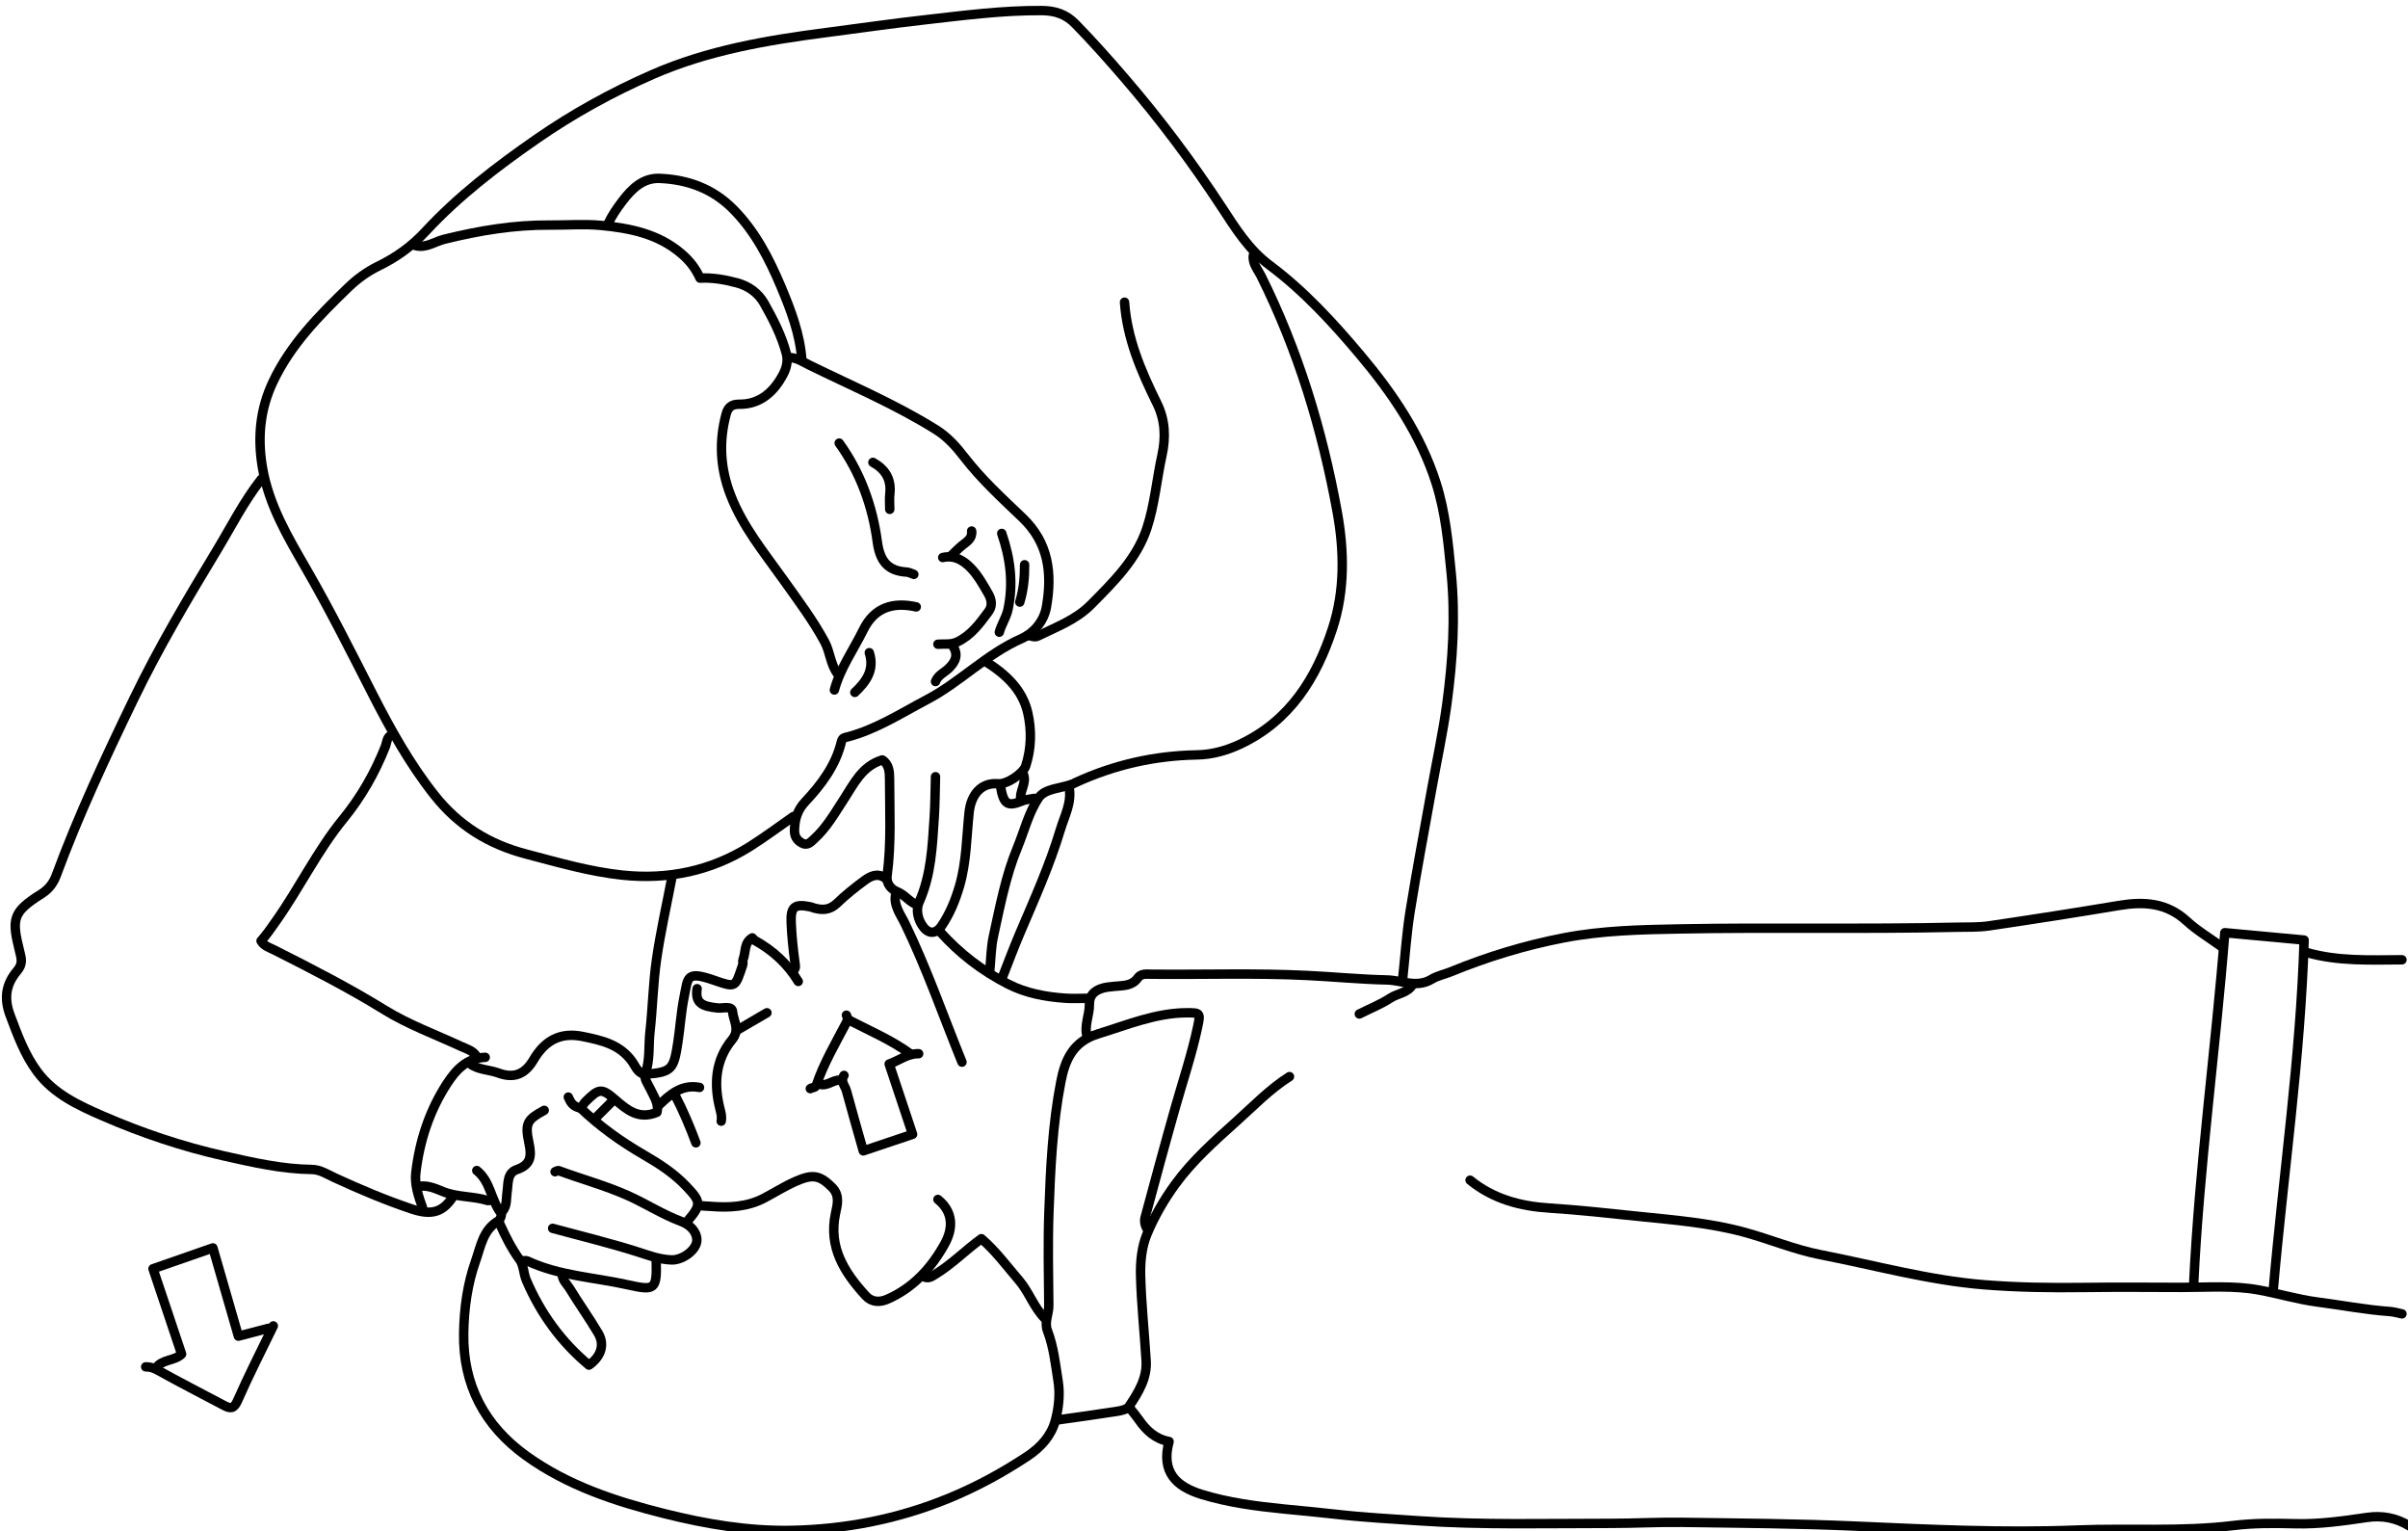 <?xml version="1.0" encoding="utf-8"?>
<!-- Generator: Adobe Illustrator 16.0.0, SVG Export Plug-In . SVG Version: 6.00 Build 0)  -->
<!DOCTYPE svg PUBLIC "-//W3C//DTD SVG 1.1//EN" "http://www.w3.org/Graphics/SVG/1.1/DTD/svg11.dtd">
<svg version="1.1" id="Layer_1" xmlns="http://www.w3.org/2000/svg" xmlns:xlink="http://www.w3.org/1999/xlink" x="0px" y="0px"
	 width="512px" height="325.451px" viewBox="0 0 512 325.451" enable-background="new 0 0 512 325.451" xml:space="preserve">
<g>
	<path fill="none" stroke="#000000" stroke-width="2" stroke-linecap="round" stroke-linejoin="round" stroke-miterlimit="10" d="
		M240.384,299.496c0.598,0.768,1.232,1.51,1.785,2.309c1.593,2.303,3.543,4.081,6.408,4.604c-1.794,6.559,1.638,9.613,6.92,11.234
		c5.659,1.738,11.521,2.51,17.399,3.099c3.666,0.368,7.346,0.688,10.998,1.11c5.881,0.68,11.785,0.99,17.678,1.396
		c13.633,0.94,27.301,0.546,40.956,0.555c5.033,0.003,10.069-0.288,15.104-0.216c12.289,0.176,24.586,0.258,36.861,0.8
		c15.699,0.692,31.411,1.46,47.102,0.835c11.098-0.441,22.233,0.391,33.276-0.962c4.373-0.534,8.719-0.5,13.063-0.384
		c5.195,0.141,10.269-0.583,15.362-1.333c3.188-0.47,6.193,0.086,8.959,1.786"/>
	<path fill="none" stroke="#000000" stroke-width="2" stroke-linecap="round" stroke-linejoin="round" stroke-miterlimit="10" d="
		M55.552,101.864c-3.698,4.695-6.373,10.035-9.448,15.118c-6.23,10.301-12.384,20.668-17.625,31.504
		c-5.957,12.315-11.762,24.716-16.517,37.576c-0.555,1.502-1.488,2.899-3.194,3.967c-6.138,3.843-6.312,5.316-4.595,12.168
		c0.408,1.63,0.711,2.693-0.529,4.165c-2.323,2.755-2.899,5.721-1.482,9.476c1.586,4.203,3.083,8.351,5.777,11.977
		c3.521,4.739,8.756,7.147,13.866,9.371c8.315,3.619,16.943,6.527,25.819,8.518c6.151,1.379,12.311,2.803,18.681,2.875
		c1.772,0.02,3.29,1.039,4.865,1.764c5.359,2.469,10.793,4.766,16.389,6.642c4.234,1.416,6.591,0.66,8.698-2.543"/>
	<path fill="none" stroke="#000000" stroke-width="2" stroke-linecap="round" stroke-linejoin="round" stroke-miterlimit="10" d="
		M298.24,208.104c0.512-4.778,0.822-9.589,1.58-14.329c1.381-8.644,3.021-17.246,4.564-25.862
		c1.102-6.146,2.442-12.258,3.273-18.439c1.23-9.167,1.815-18.359,0.904-27.649c-0.637-6.489-1.236-12.978-3.217-19.172
		c-3.271-10.235-9.205-18.995-16.07-27.153c-5.848-6.951-12.016-13.66-19.279-19.092c-4.53-3.388-7.251-7.823-10.223-12.355
		c-6.286-9.583-13.161-18.753-20.652-27.451c-3.395-3.94-6.845-7.814-10.48-11.538c-2.051-2.101-4.36-2.803-7.203-2.82
		c-8.432-0.052-16.745,1.055-25.098,2.003c-6.924,0.786-13.816,1.783-20.721,2.68c-12.601,1.637-25.101,3.76-36.875,8.908
		c-8.618,3.767-16.826,8.292-24.538,13.629c-8.485,5.874-16.716,12.168-23.748,19.751c-2.963,3.196-6.239,5.514-10.058,7.376
		c-2.362,1.153-4.509,2.726-6.417,4.572c-6.162,5.962-12.154,12.021-15.916,19.946c-2.791,5.878-3.337,11.885-2.278,18.2
		c1.352,8.057,5.436,14.861,9.432,21.79c4.957,8.594,9.41,17.472,13.928,26.311c3.841,7.513,7.919,14.887,13.206,21.575
		c5.131,6.492,11.583,10.47,19.503,12.543c6.781,1.776,13.539,3.757,20.5,4.487c9.638,1.01,18.815-0.867,27.114-6.092
		c3.161-1.991,6.158-4.243,9.23-6.377"/>
	<path fill="none" stroke="#000000" stroke-width="2" stroke-linecap="round" stroke-linejoin="round" stroke-miterlimit="10" d="
		M472.32,201.192c-2.476-1.792-5.146-3.369-7.382-5.422c-4.241-3.896-9.092-4.187-14.384-3.305c-9.2,1.534-18.42,2.977-27.648,4.338
		c-2.268,0.334-4.603,0.235-6.906,0.288c-19.625,0.452-39.257-0.009-58.878,0.359c-8.198,0.154-16.441,0.322-24.59,1.89
		c-8.287,1.595-16.271,4.029-24.056,7.222c-1.349,0.554-2.846,0.836-4.069,1.58c-3.173,1.924-6.351,0.225-9.494,0.156
		c-5.638-0.122-11.263-0.672-16.897-0.951c-11.088-0.55-22.187-0.155-33.28-0.27c-1.017-0.011-2.122-0.178-2.801,0.781
		c-1.236,1.748-3.093,1.61-4.878,1.793c-1.031,0.105-2.11,0.172-3.059,0.537c-1.428,0.548-2.394,1.474-2.361,3.292
		c0.041,2.303-1.189,4.541-0.469,6.911"/>
	<path fill="none" stroke="#000000" stroke-width="2" stroke-linecap="round" stroke-linejoin="round" stroke-miterlimit="10" d="
		M101.376,248.808c2.949,2.336,3.004,6.338,5.195,9.129c0.188,0.239-0.212,1.345-0.612,1.578c-3.277,1.914-3.726,5.395-4.827,8.496
		c-1.761,4.961-2.452,10.137-2.541,15.355c-0.188,11.01,4.429,19.713,13.299,26.087c8.838,6.353,19.007,9.687,29.427,12.293
		c8.814,2.206,17.772,3.719,26.874,3.551c11.568-0.214,22.786-2.405,33.55-6.829c5.875-2.414,11.378-5.406,16.679-8.912
		c2.934-1.938,5.1-4.41,5.951-7.539c0.717-2.639,1.059-5.596,0.613-8.403c-0.573-3.616-0.944-7.294-2.268-10.757
		c-0.704-1.84,0.301-3.571,0.285-5.377c-0.062-6.571-0.209-13.148,0.02-19.711c0.326-9.34,0.759-18.696,2.551-27.898
		c0.896-4.597,2.576-8.482,7.868-10.098c6.252-1.909,12.292-4.491,18.977-4.499c2.709-0.003,2.855,0.044,2.274,2.807
		c-1.241,5.902-3.174,11.623-4.818,17.419c-2.198,7.747-4.297,15.522-6.396,23.297c-0.234,0.864,0.013,1.764,0.492,2.555"/>
	<path fill="none" stroke="#000000" stroke-width="2" stroke-linecap="round" stroke-linejoin="round" stroke-miterlimit="10" d="
		M312.576,250.856c4.92,4.005,10.658,5.537,16.893,5.931c6.328,0.4,12.639,1.107,18.946,1.761
		c7.556,0.781,15.167,1.376,22.512,3.382c5.41,1.478,10.632,3.69,16.151,4.764c11.583,2.254,23.006,5.447,34.813,6.394
		c7.061,0.565,14.152,0.672,21.245,0.574c6.91-0.095,13.823-0.031,20.735-0.017c5.466,0.012,10.965-0.439,16.377,0.547
		c4.195,0.765,8.283,2.02,12.545,2.57c5.122,0.664,10.201,1.647,15.365,2.014c0.859,0.063,1.707,0.326,2.561,0.498"/>
	<path fill="none" stroke="#000000" stroke-width="2" stroke-linecap="round" stroke-linejoin="round" stroke-miterlimit="10" d="
		M266.496,54.248c-0.26,1.723,0.928,2.99,1.593,4.323c7.946,15.93,13.052,32.797,16.229,50.222c1.5,8.227,1.66,16.696-0.983,24.795
		c-3.454,10.581-9.075,19.616-19.653,24.598c-2.924,1.376-6.006,2.219-9.218,2.275c-9.045,0.159-17.653,2.124-25.855,5.915
		c-0.173,0.08-0.336,0.184-0.513,0.253c-2.461,0.975-5.88,0.917-7.247,2.938c-2.119,3.132-3.056,7.058-4.534,10.631
		c-2.487,6.018-3.674,12.393-5.066,18.7c-0.551,2.495-0.561,5.109-0.816,7.669"/>
	<path fill="none" stroke="#000000" stroke-width="2" stroke-linecap="round" stroke-linejoin="round" stroke-miterlimit="10" d="
		M239.104,64.232c0.532,7.738,3.523,14.68,6.899,21.51c1.736,3.511,1.901,7.185,1.064,11.008c-1.135,5.181-1.57,10.572-3.225,15.568
		c-2.165,6.541-7.09,11.374-11.876,16.2c-3.216,3.242-7.341,4.732-11.271,6.672c-0.924,0.457-1.559-0.259-2.327-0.047"/>
	<path fill="none" stroke="#000000" stroke-width="2" stroke-linecap="round" stroke-linejoin="round" stroke-miterlimit="10" d="
		M167.68,76.008c1.653-0.061,2.969,0.885,4.341,1.559c9.045,4.441,18.345,8.363,26.938,13.726c2.561,1.599,4.351,3.649,6.125,5.942
		c3.632,4.694,8.016,8.708,12.292,12.789c5.616,5.359,6.367,11.819,5.125,18.984c-0.567,3.271-2.955,5.703-5.245,6.706
		c-7.473,3.274-13.063,9.265-20.144,12.986c-5.51,2.896-10.776,6.33-16.891,7.938c-0.617,0.162-1.103,0.132-1.318,1.026
		c-1.211,5.046-4.251,9.083-7.695,12.757c-1.671,1.784-2.209,3.664-2.278,5.939c-0.04,1.332,0.429,2.193,1.56,2.828
		c1.167,0.655,1.871-0.184,2.551-0.795c2.726-2.452,4.492-5.613,6.477-8.647c2.084-3.188,3.778-6.908,8.078-8.215
		c1.445,0.888,1.547,2.568,1.55,4.079c0.012,6.829,0.387,13.678-0.519,20.474c-0.258,1.938,1.033,3.019,2.144,3.464
		c1.606,0.644,2.516,2.096,4.045,2.686"/>
	<path fill="none" stroke="#000000" stroke-width="2" stroke-linecap="round" stroke-linejoin="round" stroke-miterlimit="10" d="
		M466.432,272.872c1.192-24.935,4.647-49.661,6.618-74.619c5.766,0.536,11.228,1.042,16.864,1.566
		c-0.767,25.058-4.432,49.759-6.586,74.589"/>
	<path fill="none" stroke="#000000" stroke-width="2" stroke-linecap="round" stroke-linejoin="round" stroke-miterlimit="10" d="
		M199.424,254.952c3.336,2.698,3.229,6.21,1.455,9.427c-2.818,5.109-6.709,9.387-12.221,11.788
		c-1.561,0.681-3.277,0.694-4.589-0.739c-4.502-4.925-7.931-10.227-6.439-17.41c0.392-1.888,1.021-3.898-0.719-5.64
		c-2.604-2.604-4.11-2.86-7.702-1.281c-2.321,1.02-4.455,2.363-6.678,3.545c-3.562,1.893-7.537,2.111-11.485,1.774
		c-0.757-0.064-1.548-0.044-2.31-0.183"/>
	<path fill="none" stroke="#000000" stroke-width="2" stroke-linecap="round" stroke-linejoin="round" stroke-miterlimit="10" d="
		M170.496,76.52c-0.395-5.5-2.342-10.614-4.437-15.581c-2.511-5.953-5.464-11.724-10.129-16.445
		c-4.347-4.4-9.677-6.326-15.645-6.576c-3.535-0.148-5.918,2.157-7.935,4.809c-1.166,1.533-2.262,3.108-3.071,4.865"/>
	<path fill="none" stroke="#000000" stroke-width="2" stroke-linecap="round" stroke-linejoin="round" stroke-miterlimit="10" d="
		M88.32,52.2c2.263,0.606,4.112-0.843,6.129-1.342c7.416-1.834,14.882-3.084,22.543-3.016c3.583,0.032,7.194-0.271,10.746,0.067
		c6.182,0.588,12.221,1.759,17.19,6.045c1.705,1.471,2.989,3.104,3.913,5.164c2.601-0.141,5.224,0.301,7.835,0.999
		c2.569,0.686,4.59,2.196,5.83,4.401c1.91,3.396,3.708,6.872,4.705,10.71c0.42,1.62-0.091,3.202-0.67,4.304
		c-1.926,3.668-4.863,6.445-9.357,6.391c-1.76-0.021-2.44,0.793-2.796,2.122c-1.561,5.815-1.258,11.465,0.941,17.17
		c2.628,6.819,7.209,12.321,11.338,18.144c3.028,4.27,6.188,8.452,8.68,13.071c1.184,2.195,1.214,4.876,2.828,6.905"/>
	<path fill="none" stroke="#000000" stroke-width="2" stroke-linecap="round" stroke-linejoin="round" stroke-miterlimit="10" d="
		M83.456,156.136c-1.261,0.404-1.159,1.638-1.526,2.564c-2.21,5.576-5.137,10.707-8.947,15.375
		c-5.514,6.755-9.302,14.669-14.331,21.761c-0.991,1.398-1.933,2.818-3.148,4.156c0.616,1.113,1.829,1.435,2.869,1.959
		c7.917,3.992,15.788,8.026,23.36,12.697c5.1,3.146,10.846,5.249,16.321,7.778c1.23,0.568,2.58,0.901,3.322,2.189"/>
	<path fill="none" stroke="#000000" stroke-width="2" stroke-linecap="round" stroke-linejoin="round" stroke-miterlimit="10" d="
		M169.728,208.616c-2.272-3.748-5.399-6.591-9.212-8.712c-0.203-0.113-0.346-0.334-0.566-0.554c-1.829,1.054-1.333,3.114-1.98,4.665
		c-0.122,0.291,0.073,0.707-0.031,1.012c-1.663,4.881-1.341,4.985-6.129,3.328c-5.963-2.063-5.496-0.624-6.357,3.598
		c-0.652,3.197-0.839,6.485-1.337,9.717c-0.859,5.563-1.248,6.214-6.643,6.658"/>
	<path fill="none" stroke="#000000" stroke-width="2" stroke-linecap="round" stroke-linejoin="round" stroke-miterlimit="10" d="
		M106.24,260.072c1.212,2.693,2.518,5.311,4.281,7.73c0.838,1.15,0.784,2.909,1.374,4.29c3.028,7.089,7.431,13.161,13.333,18.08
		c2.596-1.835,3.395-4.371,1.97-6.786c-1.911-3.236-4.118-6.3-6.074-9.514c-0.55-0.903-1.449-1.645-1.572-2.794"/>
	<path fill="none" stroke="#000000" stroke-width="2" stroke-linecap="round" stroke-linejoin="round" stroke-miterlimit="10" d="
		M142.848,186.6c-1.11,5.802-2.427,11.575-3.265,17.417c-0.729,5.077-0.812,10.243-1.383,15.346
		c-0.326,2.902,0.039,5.872-0.952,8.72c-0.424,1.221,0.504,2.252,0.991,3.317c0.743,1.626,1.918,3.147,1.441,5.027
		c-3.857,1.615-6.322-0.482-8.89-2.693c-2.937-2.529-3.428-2.41-6.358,0.497c-0.386,0.383-0.57,0.97-1.035,1.289
		c-1.615-0.302-2.12-1.282-2.564-2.328"/>
	<path fill="none" stroke="#000000" stroke-width="2" stroke-linecap="round" stroke-linejoin="round" stroke-miterlimit="10" d="
		M117.504,261.096c5.973,1.622,11.999,3.079,17.896,4.942c2.466,0.778,4.794,1.7,7.447,1.769c2.271,0.06,5.481-2.195,5.32-4.402
		c-0.139-1.902-1.755-3.189-3.3-3.766c-4.004-1.488-7.567-3.824-11.45-5.546c-4.773-2.117-9.777-3.468-14.64-5.265
		c-0.197-0.073-0.504,0.15-0.76,0.236"/>
	<path fill="none" stroke="#000000" stroke-width="2" stroke-linecap="round" stroke-linejoin="round" stroke-miterlimit="10" d="
		M227.328,167.4c0.597,3.226-0.994,6.05-1.862,8.939c-2.274,7.567-5.524,14.78-8.619,22.043c-1.366,3.206-2.575,6.479-3.854,9.722"
		/>
	<path fill="none" stroke="#000000" stroke-width="2" stroke-linecap="round" stroke-linejoin="round" stroke-miterlimit="10" d="
		M274.176,228.84c-4.185,2.646-7.599,6.213-11.25,9.488c-4.631,4.155-9.323,8.314-12.999,13.347
		c-2.42,3.313-4.534,6.966-6.089,10.752c-1.081,2.634-1.39,5.761-1.32,8.65c0.146,6.065,0.81,12.116,1.179,18.179
		c0.227,3.73-1.687,6.762-3.632,9.686c-0.419,0.631-1.616,0.896-2.501,1.037c-4.171,0.662-8.358,1.224-12.54,1.82"/>
	<path fill="none" stroke="#000000" stroke-width="2" stroke-linecap="round" stroke-linejoin="round" stroke-miterlimit="10" d="
		M190.464,189.928c-0.583,2.464,1.037,4.483,1.933,6.332c4.655,9.6,8.143,19.657,12.147,29.508"/>
	<path fill="none" stroke="#000000" stroke-width="2" stroke-linecap="round" stroke-linejoin="round" stroke-miterlimit="10" d="
		M209.408,140.52c4.279,2.659,7.983,5.961,9.127,11.028c0.83,3.677,0.761,7.542-0.435,11.241c-0.522,1.616-3.993,3.977-5.874,3.809
		c-3.501-0.313-5.764,2.151-6.18,6.175c-0.54,5.221-0.55,10.529-2.044,15.611c-0.875,2.976-2.042,5.865-3.815,8.454
		c-1.127,1.647-2.644,1.767-3.826,0.25c-1.239-1.591-1.659-3.724-0.941-5.325c2.581-5.763,2.809-11.867,3.216-17.963
		c0.193-2.895,0.189-5.801,0.274-8.703"/>
	<path fill="none" stroke="#000000" stroke-width="2" stroke-linecap="round" stroke-linejoin="round" stroke-miterlimit="10" d="
		M188.16,186.6c-1.6-1.1-3.074-0.374-4.328,0.544c-2.051,1.501-4.05,3.105-5.88,4.864c-1.509,1.45-3.095,1.507-4.895,0.99
		c-0.259-0.075-0.507-0.197-0.77-0.25c-3.332-0.673-4.193-0.047-4.064,3.322c0.108,2.822,0.412,5.643,0.786,8.443
		c0.095,0.712,0.284,1.273-0.304,1.798"/>
	<path fill="none" stroke="#000000" stroke-width="2" stroke-linecap="round" stroke-linejoin="round" stroke-miterlimit="10" d="
		M178.432,94.184c4.535,6.293,7.087,13.412,8.109,21.003c0.535,3.975,2.154,6.184,6.226,6.409c0.52,0.028,1.025,0.322,1.537,0.492"
		/>
	<path fill="none" stroke="#000000" stroke-width="2" stroke-linecap="round" stroke-linejoin="round" stroke-miterlimit="10" d="
		M57.088,282.344c-2.043,0.532-4.086,1.063-6.401,1.667c-1.796-6.222-3.578-12.395-5.417-18.76
		c-4.204,1.463-8.384,2.917-12.738,4.433c2.058,6.137,4.057,12.098,6.082,18.135c-1.473,1.5-4.137,1.039-5.462,2.975"/>
	<path fill="none" stroke="#000000" stroke-width="2" stroke-linecap="round" stroke-linejoin="round" stroke-miterlimit="10" d="
		M222.208,280.296c-2.396-2.374-3.404-5.68-5.599-8.221c-2.57-2.978-4.889-6.171-7.938-8.784c-3.381,2.441-6.248,5.404-9.75,7.549
		c-0.829,0.508-1.566,1.076-2.569,0.496"/>
	<path fill="none" stroke="#000000" stroke-width="2" stroke-linecap="round" stroke-linejoin="round" stroke-miterlimit="10" d="
		M103.168,224.744c-3.921,0.145-6.257,2.694-8.167,5.648c-3.724,5.76-5.805,12.181-6.592,18.938
		c-0.287,2.46,0.585,5.011,1.446,7.414"/>
	<path fill="none" stroke="#000000" stroke-width="2" stroke-linecap="round" stroke-linejoin="round" stroke-miterlimit="10" d="
		M179.456,228.584c-0.839,1.265,0.243,2.247,0.532,3.322c1.131,4.199,2.341,8.376,3.568,12.725
		c3.479-1.169,6.907-2.321,10.485-3.524c-1.708-5.124-3.321-9.963-4.981-14.945c2.139-0.741,3.911-2.244,6.269-2.186"/>
	<path fill="none" stroke="#000000" stroke-width="2" stroke-linecap="round" stroke-linejoin="round" stroke-miterlimit="10" d="
		M139.52,268.008c0.197,6.244-0.36,6.352-6.132,5.068c-7.109-1.58-14.529-1.895-21.268-5.051c-0.28-0.133-0.675-0.019-1.016-0.019"
		/>
	<path fill="none" stroke="#000000" stroke-width="2" stroke-linecap="round" stroke-linejoin="round" stroke-miterlimit="10" d="
		M123.392,235.496c4.098,3.905,8.652,7.177,13.556,10.005c3.231,1.863,6.368,3.917,8.962,6.645c3.085,3.244,3.325,3.861,0.266,7.415
		"/>
	<path fill="none" stroke="#000000" stroke-width="2" stroke-linecap="round" stroke-linejoin="round" stroke-miterlimit="10" d="
		M115.712,236.008c-3.585,1.954-4.143,2.71-3.252,6.896c0.596,2.801,0.495,4.643-2.612,5.716c-2.095,0.723-1.756,3.052-2.031,4.803
		c-0.205,1.299,0.017,2.667-0.808,3.833"/>
	<path fill="none" stroke="#000000" stroke-width="2" stroke-linecap="round" stroke-linejoin="round" stroke-miterlimit="10" d="
		M136.96,228.328c-1.39-0.316-1.846-1.678-2.496-2.605c-2.608-3.727-6.453-4.56-10.545-5.404c-4.925-1.015-8.155,0.992-10.481,4.954
		c-1.79,3.049-4.137,4.035-7.457,2.807c-2.024-0.749-4.344-0.62-6.141-2.057"/>
	<path fill="none" stroke="#000000" stroke-width="2" stroke-linecap="round" stroke-linejoin="round" stroke-miterlimit="10" d="
		M200.448,118.504c2.555-0.583,4.533,0.699,6.088,2.356c1.454,1.549,2.539,3.479,3.605,5.344c0.672,1.175,0.965,2.558,0.029,3.817
		c-1.86,2.501-3.673,5.029-6.638,6.431c-1.362,0.644-2.736,0.374-4.109,0.485"/>
	<path fill="none" stroke="#000000" stroke-width="2" stroke-linecap="round" stroke-linejoin="round" stroke-miterlimit="10" d="
		M194.816,129c-4.926-1.091-8.904,0.102-11.25,4.871c-2.087,4.247-4.909,8.143-6.158,12.793"/>
	<path fill="none" stroke="#000000" stroke-width="2" stroke-linecap="round" stroke-linejoin="round" stroke-miterlimit="10" d="
		M212.992,113.384c1.819,5.266,2.52,10.592,1.336,16.14c-0.375,1.76-1.401,3.176-1.849,4.852"/>
	<path fill="none" stroke="#000000" stroke-width="2" stroke-linecap="round" stroke-linejoin="round" stroke-miterlimit="10" d="
		M490.496,202.472c6.636,1.896,13.441,1.568,20.224,1.536"/>
	<path fill="none" stroke="#000000" stroke-width="2" stroke-linecap="round" stroke-linejoin="round" stroke-miterlimit="10" d="
		M148.224,210.152c-0.468,3.147,1.154,3.752,4.352,4.102c1.135,0.125,3.063-0.562,3.182,0.775c0.169,1.898,1.648,3.826-0.067,5.91
		c-3.608,4.383-3.959,9.485-2.596,14.812c0.217,0.848,0.425,1.682,0.25,2.562"/>
	<path fill="none" stroke="#000000" stroke-width="2" stroke-linecap="round" stroke-linejoin="round" stroke-miterlimit="10" d="
		M199.936,198.12c4.097,4.557,8.872,8.219,14.33,11.021c3.873,1.988,8.026,2.747,12.295,3.042c1.529,0.105,3.071,0.017,4.607,0.017"
		/>
	<path fill="none" stroke="#000000" stroke-width="2" stroke-linecap="round" stroke-linejoin="round" stroke-miterlimit="10" d="
		M58.112,281.832c-2.56,5.29-5.249,10.525-7.608,15.902c-0.791,1.804-1.548,1.707-2.89,0.996c-4.688-2.482-9.416-4.896-14.05-7.478
		c-0.874-0.485-1.657-0.721-2.588-0.718"/>
	<path fill="none" stroke="#000000" stroke-width="2" stroke-linecap="round" stroke-linejoin="round" stroke-miterlimit="10" d="
		M180.48,216.808c4.41,2.285,9.005,4.23,13.056,7.168"/>
	<path fill="none" stroke="#000000" stroke-width="2" stroke-linecap="round" stroke-linejoin="round" stroke-miterlimit="10" d="
		M179.968,215.784c0.279,0.512,0.278,1.013,0.004,1.538c-2.28,4.366-4.8,8.619-6.396,13.313c-0.225,0.66-0.888,0.464-1.287,0.765"/>
	<path fill="none" stroke="#000000" stroke-width="2" stroke-linecap="round" stroke-linejoin="round" stroke-miterlimit="10" d="
		M300.288,209.384c-1.069,1.702-3.13,1.767-4.646,2.757c-2.063,1.347-4.399,2.277-6.617,3.387"/>
	<path fill="none" stroke="#000000" stroke-width="2" stroke-linecap="round" stroke-linejoin="round" stroke-miterlimit="10" d="
		M185.6,98.28c2.625,1.449,3.953,3.572,3.604,6.658c-0.124,1.096-0.02,2.216-0.02,3.326"/>
	<path fill="none" stroke="#000000" stroke-width="2" stroke-linecap="round" stroke-linejoin="round" stroke-miterlimit="10" d="
		M143.616,232.936c1.665,3.234,3.083,6.577,4.352,9.984"/>
	<path fill="none" stroke="#000000" stroke-width="2" stroke-linecap="round" stroke-linejoin="round" stroke-miterlimit="10" d="
		M184.832,138.728c1.16,3.61-0.619,6.151-3.072,8.448"/>
	<path fill="none" stroke="#000000" stroke-width="2" stroke-linecap="round" stroke-linejoin="round" stroke-miterlimit="10" d="
		M202.496,137.192c1.381,1.88,0.719,3.433-0.766,4.866c-0.955,0.922-2.303,1.452-2.818,2.814"/>
	<path fill="none" stroke="#000000" stroke-width="2" stroke-linecap="round" stroke-linejoin="round" stroke-miterlimit="10" d="
		M89.344,252.136c1.735-0.203,3.375,0.547,4.819,1.133c3.101,1.257,6.424,0.948,9.524,1.916c0.287,0.089,0.675-0.147,1.017-0.232"/>
	<path fill="none" stroke="#000000" stroke-width="2" stroke-linecap="round" stroke-linejoin="round" stroke-miterlimit="10" d="
		M217.856,120.04c0.019,2.692-0.241,5.348-1.024,7.936"/>
	<path fill="none" stroke="#000000" stroke-width="2" stroke-linecap="round" stroke-linejoin="round" stroke-miterlimit="10" d="
		M163.072,215.272c-2.048,1.194-4.096,2.39-6.144,3.584"/>
	<path fill="none" stroke="#000000" stroke-width="2" stroke-linecap="round" stroke-linejoin="round" stroke-miterlimit="10" d="
		M148.736,231.144c-3.788-0.73-6.273,1.494-8.704,3.84"/>
	<path fill="none" stroke="#000000" stroke-width="2" stroke-linecap="round" stroke-linejoin="round" stroke-miterlimit="10" d="
		M217.6,164.584c0.783,1.964-1.004,3.694-0.512,5.632"/>
	<path fill="none" stroke="#000000" stroke-width="2" stroke-linecap="round" stroke-linejoin="round" stroke-miterlimit="10" d="
		M206.592,112.872c0.202,1.613-1.027,2.256-2.038,3.083c-0.815,0.668-1.546,1.439-2.313,2.165"/>
	<path fill="none" stroke="#000000" stroke-width="2" stroke-linecap="round" stroke-linejoin="round" stroke-miterlimit="10" d="
		M212.736,167.144c0.653,4.062,1.671,4.286,4.617,3.094c0.793-0.32,1.697-0.364,2.551-0.534"/>
	<path fill="none" stroke="#000000" stroke-width="2" stroke-linecap="round" stroke-linejoin="round" stroke-miterlimit="10" d="
		M178.688,229.608c-1.61-0.187-2.905,1.513-4.608,0.768"/>
	<path fill="none" stroke="#000000" stroke-width="2" stroke-linecap="round" stroke-linejoin="round" stroke-miterlimit="10" d="
		M130.304,233.96c-1.28,1.28-2.56,2.56-3.84,3.84"/>
</g>
</svg>
